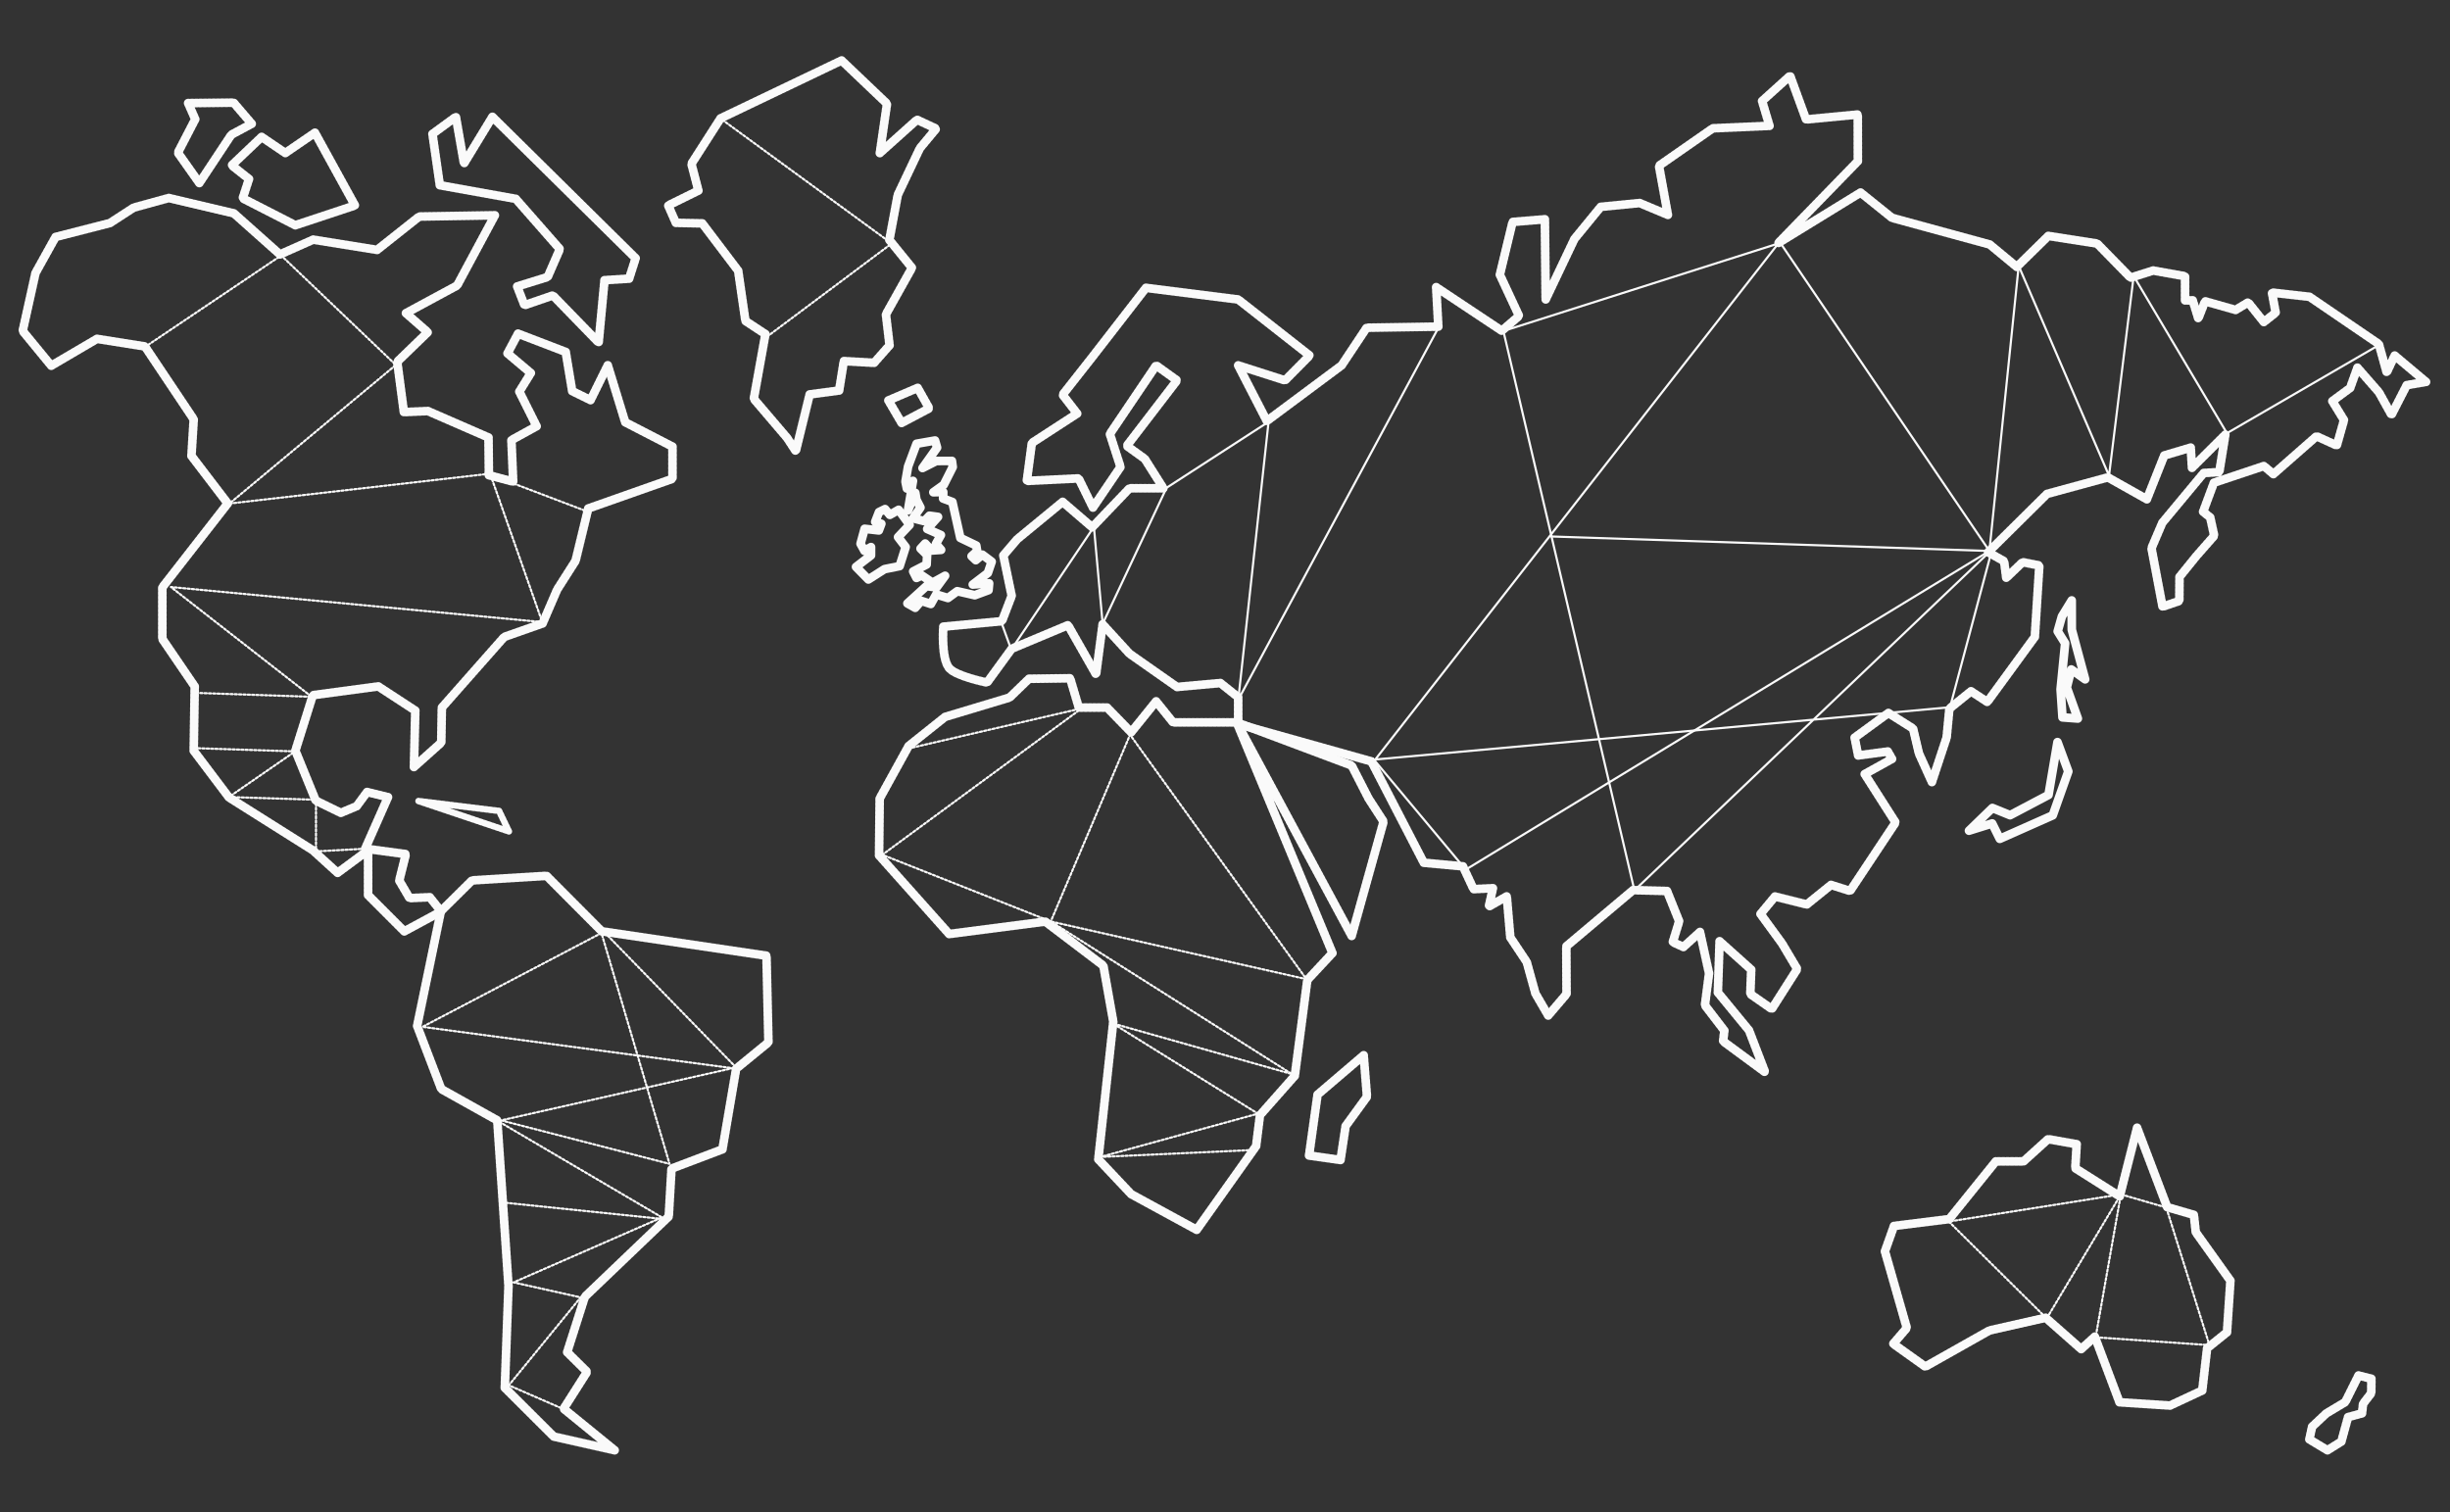 <?xml version="1.0" encoding="UTF-8"?>
<svg width="1134px" height="700px" viewBox="0 0 1134 700" version="1.1" xmlns="http://www.w3.org/2000/svg" xmlns:xlink="http://www.w3.org/1999/xlink">
    <rect x="0" y="0" width="1134" height="700" fill="#333333" stroke="none"/>
    <!-- Generator: Sketch 57.1 (83088) - https://sketch.com -->
    <title>map</title>
    <desc>Created with Sketch.</desc>
    <g id="map" stroke="none" stroke-width="1" fill="none" fill-rule="evenodd" stroke-linecap="round" stroke-linejoin="round">
        <g id="Group" transform="translate(10.5, 28)" stroke="#FAFAFA">
            <path d="M223.156,614.392 L245.809,636.972 L274.001,643.325 L250.388,624.095 L261.238,607.032 L252.027,597.922 L260.203,572.285 L299.031,535.145 L300.311,512.968 L323.885,504.032 L330.235,466.728 L345.18,454.502 L344.272,414.393 L268.017,403.095 L242.477,377.43 L207.985,379.54 L193.56,393.821 L182.582,446.893 L193.755,476.127 L219.668,490.604 L224.86,567.254 L223.156,614.392 Z" id="SA" stroke-width="4" stroke-dasharray="1,1,1"></path>
            <path d="M220.641,491.299 L295.911,535.543 L227.199,565.617 L258.276,572.555 L225.014,613.247 L252.797,625.359" id="SA2" stroke-dasharray="1,1,1"></path>
            <path d="M223.56,528.765 L294.35,536.069" id="SA3" stroke-dasharray="1,1,1"></path>
            <path d="M221.446,490.621 L299.4,510.751 L267.888,403.893 L185.073,447.327 L328.608,466.457 L221.446,490.621 Z" id="SA4" stroke-dasharray="1,1,1"></path>
            <path d="M330.116,466.04 L268.434,402.67" id="SA5" stroke-dasharray="1,1,1"></path>
            <path d="M97.738,70.758 L67.621,63.661 L51.367,68.127 L40.377,75.258 L15.21,81.709 L5.943,98.375 L0,125.193 L13.225,141.291 L34.413,128.853 L56.597,132.373 L79.163,166.092 L78.115,183.036 L94.919,205.042 L64.634,243.908 L64.634,267.762 L79.626,289.741 L79.163,319.492 L95.489,341.143 L134.291,365.602 L145.768,376.038 L159.869,365.602 L159.869,386.344 L176.633,403.129 L193.677,393.913 L188.431,387.326 L179.061,387.736 L174.293,379.612 L177.358,367.366 L158.549,364.828 L169.088,340.994 L159.416,338.627 L154.588,345.19 L147.263,348.262 L135.657,342.609 L126.231,319.492 L134.291,293.811 L164.598,289.741 L181.72,300.933 L181.093,327.056 L193.734,315.76 L194.009,299.562 L222.895,266.845 L240.628,260.598 L247.383,244.939 L255.91,231.569 L261.772,207.387 L300.764,193.641 L300.764,178.741 L278.893,167.458 L270.807,141.084 L262.839,157.213 L254.347,153.047 L251.351,134.91 L229.28,126.443 L224.41,135.579 L235.201,144.679 L229.875,153.29 L237.884,169.308 L226.215,175.736 L227.023,194.954 L215.79,191.966 L215.604,174.502 L187.539,162.276 L176.432,162.759 L173.365,139.466 L187.499,125.789 L177.4,116.966 L201.092,104.167 L218.547,71.668 L183.531,72.243 L164.067,87.677 L134.489,82.928 L119.084,89.774 L97.738,70.758 Z" id="NA" stroke-width="4" stroke-dasharray="1,1,1"></path>
            <path d="M353.801,174.678 L357.836,180.834 L364.265,154.585 L377.895,152.774 L380.075,139.15 L394.084,139.949 L401.241,131.84 L399.562,117.51 L411.612,95.972 L401.149,83.08 L405.038,62.217 L415.294,40.609 L422.819,31.564 L413.945,27.431 L396.743,42.855 L400.061,20.008 L379.05,-1.42108547e-14 L323.016,26.802 L309.528,47.84 L312.755,60.233 L298.791,67.113 L302.322,75.144 L314.559,75.406 L331.166,97.331 L334.524,120.556 L343.781,126.655 L338.393,156.608 L353.801,174.678 Z" id="GR" stroke-width="4" stroke-dasharray="1,1,1"></path>
            <path d="M400.699,157.362 L414.257,151.553 L419.593,161.039 L406.816,167.786 L400.699,157.362 Z" id="ICE" stroke-width="4" stroke-dasharray="1,1,1"></path>
            <path d="M497.863,508.636 L513.061,524.759 L543.395,541.282 L570.9,502.525 L572.687,488.218 L588.804,469.98 L594.601,425.661 L606.234,413.183 L561.931,306.393 L615.129,405.24 L629.887,352.313 L622.967,341.63 L615.129,326.348 L561.931,306.393 L532.464,306.393 L524.615,296.651 L513.05,310.982 L501.927,299.54 L488.838,299.54 L484.808,285.98 L465.774,286.203 L456.801,294.893 L426.935,303.872 L410.064,317.338 L396.667,341.63 L396.382,367.965 L428.842,404.366 L473.317,398.606 L500.198,419.008 L504.79,444.915 L497.863,508.636 Z" id="AFRICA" stroke-width="4" stroke-dasharray="1,1,1"></path>
            <path d="M595.406,506.884 L599.333,478.719 L620.69,460.478 L622.217,479.669 L612.336,493.269 L609.965,508.956 L595.406,506.884 Z" id="Path-382" stroke-width="4" stroke-dasharray="1,1,1"></path>
            <path d="M453.899,229.134 L457.77,247.826 L453.255,259.55 L426.126,262.093 C426.126,262.093 425.037,276.422 428.739,281.149 C431.787,285.041 446.377,287.95 446.377,287.95 L457.77,272.314 L483.843,261.389 L496.821,284.183 L499.862,260.972 L512.307,274.585 L534.293,290.002 L554.37,288.184 L562.604,294.741 L562.604,307.152 L624.256,324.446 L648.507,371.352 L666.628,373.033 L671.548,383.581 L680.505,383.161 L678.614,391.64 L686.93,386.916 L688.561,405.91 L696.153,417.316 L700.188,431.894 L706.106,442.074 L714.585,432.124 L714.487,410.056 L745.379,384.036 L761.091,384.45 L766.718,398.457 L763.757,408.113 L768.684,410.367 L776.354,403.41 L780.545,422.545 L778.638,437.341 L787.624,449.049 L787.057,453.999 L806.493,468.32 L799.047,448.962 L784.627,431.409 L785.427,407.702 L800.057,420.828 L799.646,432.135 L809.589,439.068 L821.373,420.57 L814.338,408.744 L804.36,395.07 L811.07,386.992 L825.793,390.676 L837.001,381.633 L845.84,384.424 L866.889,352.725 L852.592,330.317 L865.25,323.305 L863.281,319.871 L849.561,321.697 L847.935,313.45 L863.562,302.043 L874.973,309.244 L877.693,320.766 L883.693,334.016 L890.514,313.375 L891.785,300.066 L901.791,291.992 L909.341,296.937 L931.331,266.811 L933.423,233.757 L925.684,232.228 L918.106,239.488 L917.109,231.787 L909.723,227.624 L936.977,200.647 L965.152,192.974 L983.187,203.113 L991.244,182.843 L1003.495,179.198 L1004.075,188.554 L1019.5,173.206 L1016.715,190.522 L1009.505,190.963 L990.348,214.004 L985.332,225.759 L990.447,252.842 L998.212,250.187 L998.305,239.045 L1006.066,229.448 L1014.365,220.001 L1012.519,211.53 L1009.233,208.862 L1014.221,195.454 L1037.354,187.725 L1041.752,191.463 L1061.719,173.934 L1071.106,178.214 L1074.439,166.463 L1069.046,157.676 L1077.285,151.597 L1080.652,142.203 L1090.602,153.581 L1096.418,164.038 L1103.473,150.287 L1112.41,148.774 L1097.883,136.579 L1094.216,144.407 L1090.568,131.267 L1058.496,109.397 L1041.082,107.42 L1042.811,116.733 L1037.324,121.06 L1030.079,111.984 L1024.272,115.469 L1010.121,111.464 L1006.996,119.431 L1004.409,111.039 L1000.87,111.039 L1000.87,99.866 L986.139,97.232 L975.634,100.55 L960.159,84.727 L937.585,81.207 L922.986,95.542 L910.436,85.16 L865.226,72.829 L850.675,61.132 L812.516,84.57 L849.415,46.617 L849.383,25.018 L825.457,27.304 L818.067,7.066 L805.098,18.775 L808.531,30.251 L782.283,31.398 L757.372,48.742 L761.497,71.46 L748.428,65.99 L730.415,67.761 L718.239,82.622 L704.928,110.633 L704.549,73.513 L689.62,74.745 L683.719,99.161 L692.599,118.245 L684.613,125.116 L654.247,104.925 L655.233,123.192 L622.062,123.711 L610.473,141.14 L575.869,166.897 L562.604,141.14 L584.298,148.079 L595.685,136.579 L562.604,110.633 L519.911,105.241 L495.032,137.341 L481.347,154.739 L488.075,163.444 L467.096,177.067 L464.763,194.622 L488.757,193.453 L495.381,206.955 L508.133,188.149 L503.207,172.887 L524.63,141.14 L534.293,148.079 L511.039,178.39 L519.359,184.385 L527.983,198.024 L512.307,198.024 L495.032,216.075 L481.347,204.311 L460.331,221.604 L453.899,229.134 L460.331,221.604" id="EURASIA" stroke-width="4" stroke-dasharray="1,1,1"></path>
            <path d="M913.278,509.612 L891.726,536.315 L866.131,539.513 L861.956,551.264 L872.085,586.717 L865.805,594.035 L880.648,604.625 L910.331,587.885 L936.369,581.992 L952.798,596.494 L959.111,590.747 L970.524,621.101 L993.932,622.624 L1008.83,615.666 L1011.08,596.117 L1020.277,588.713 L1021.865,564.83 L1005.835,542.394 L1004.945,534.362 L992.607,530.781 L978.672,494.034 L970.638,525.783 L950.063,512.779 L950.71,501.651 L937.487,499.302 L926.098,509.612 L913.278,509.612 Z" id="Path-389" stroke-width="4" stroke-dasharray="1,1,1"></path>
            <path d="M1081.159,608.711 L1075.019,621.017 L1066.243,626.275 L1059.667,632.447 L1058.404,638.28 L1066.788,643.325 L1073.216,639.304 L1076.318,627.989 L1082.771,626.237 L1083.262,621.814 L1087.053,616.891 L1087.113,610.219 L1081.159,608.711 Z" id="Path-392" stroke-width="4" stroke-dasharray="1,1,1"></path>
            <path d="M79.182,318.297 L126.078,319.823 L95.493,340.943 L135.761,342.202 L135.761,366.107 L160.476,364.769" id="Path-393" stroke-dasharray="1,1,1"></path>
            <path d="M186.19,336.993 L187.767,347.381 L222.076,362.656 L186.19,336.993 Z" id="Path-394" stroke-width="3" stroke-dasharray="1,1,1" transform="translate(204.133, 349.825) rotate(163) translate(-204.133, -349.825) "></path>
            <path d="M891.539,537.457 L936.815,582.31 L971.168,524.866 L959.475,591.026 L1012.147,594.662 L992.171,530.964 L971.168,524.866 L891.539,537.457 Z" id="Path-396" stroke-dasharray="1,1,1"></path>
            <path d="M569.412,504.343 L498.861,507.555 L571.75,487.52 L504.549,445.734 L587.446,469.177 L475.849,398.553 L594.178,425.25 L512.557,312.098 L475.849,398.553 L397.889,367.675 L490.158,299.891 L410.845,318.283" id="Path-397" stroke-dasharray="1,1,1"></path>
            <path d="M323.859,27.48 L402.215,84.713 L344.126,128.152" id="Path-32" stroke-dasharray="1,1,1"></path>
            <path d="M76.587,19.722 L79.871,27.186 L71.84,42.674 L81.767,56.725 L96.57,34.369 L106.007,29.305 L97.643,19.529 L76.587,19.722 Z" id="Path-28" stroke-width="4" stroke-dasharray="1,1,1"></path>
            <path d="M104.756,54.85 L101.835,63.794 L126.206,76.262 L153.801,67.108 L135.282,33.439 L121.572,42.831 L110.592,35.381 L96.765,48.528 L104.756,54.85 Z" id="Path-29" stroke-width="4" stroke-dasharray="1,1,1"></path>
            <path d="M217.416,26.083 L204.269,47.681 L200.513,26.083 L189.668,34.007 L193.081,57.736 L228.238,64.052 L248.628,87.298 L242.997,100.222 L228.885,104.605 L232.257,113.289 L245.41,108.765 L266.586,130.554 L269.301,101.704 L280.691,100.985 L283.707,91.53 L217.416,26.083 Z" id="Path-30" stroke-width="4" stroke-dasharray="1,1,1"></path>
            <path d="M58.022,131.677 L119.648,90.254 L172.717,140.93 L95.717,205.094 L216.344,191.265 L240.493,259.96 L68.597,243.73 L133.757,294.545 L82.111,292.801" id="Path-31" stroke-dasharray="1,1,1"></path>
            <path d="M214.313,190.922 L261.645,208.909" id="Path-32" stroke-dasharray="1,1,1"></path>
            <path d="M453.095,260.413 L457.57,272.718 L495.826,215.866 L499.877,260.786 L529.436,197.804 L576.67,167.241 L562.653,295.863 L655.453,123.365 M624.999,323.142 L667.925,374.549 L910.309,227.045 L707.704,220.341 M813.871,84.921 L910.309,227.045 L923.861,95.079 L965.678,192.197 L977.085,99.782 L1020.256,172.523 L1091.248,131.343" id="Path-26"></path>
            <polygon id="Path-27" points="685.352 125.223 746.002 384.151 911.518 226.365 892.082 299.379 626.056 323.572 812.593 84.71"></polygon>
            <polygon id="Path-30" stroke-width="4" points="900.863 356.529 911.698 346.017 919.89 349.356 937.668 339.982 941.82 315.527 946.834 329.098 939.625 349.417 915.127 360.299 911.593 353.176"></polygon>
            <polygon id="Path-32" stroke-width="4" points="948.408 249.943 943.871 257.342 941.911 264.239 945.368 269.79 943.256 291.106 944.132 304.08 951.247 304.609 946.119 290.262 948.216 281.896 954.628 286.46 948.44 263.468"></polygon>
            <polygon id="Path-31" stroke-width="4" points="413.744 177.412 422.288 175.918 423.241 179.194 416.499 188.652 422.886 185.393 430.103 185.362 430.484 188.175 426.334 196.405 421.502 199.864 426.088 199.749 426.023 202.764 430.319 204.368 434.012 221.005 441.373 224.528 441.803 227.122 439.197 229.45 441.157 231.305 444.17 228.752 448.509 232.007 446.727 237.25 439.745 242.579 447.336 242.034 447.044 245.181 440.683 247.53 432.566 245.67 428.261 248.823 422.822 247.172 420.35 251.584 415.91 250.136 413.116 253.351 409.5 251.316 418.279 243.32 423.017 243.913 426.943 238.525 421.123 241.739 416.174 238.38 413.699 239.523 412.17 236.512 418.402 233.302 418.617 228.937 415.578 225.944 417.736 223.593 420.707 226.834 425.109 226.536 422.702 223.763 425.002 219.663 418.661 216.863 423.676 211.275 419.696 210.726 417.307 213.236 412.099 211.926 415.545 206.961 413.67 203.292 413.162 200.144 409.764 208.26 412.073 194.605 409.253 198.12 408.606 194.925 409.802 187.981"></polygon>
            <polygon id="Path-32" stroke-width="4" points="394.602 213.565 396.355 209.042 399.164 207.661 401.353 210.326 405.432 207.992 410.522 214.965 405.172 220.619 408.692 225.235 405.896 234.051 398.894 235.462 391.431 240.237 385.715 234.406 392.652 229.08 392.663 225.244 389.633 226.99 387.81 223.695 389.706 216.784 396.278 217.538 397.44 214.464"></polygon>
        </g>
    </g>
</svg>